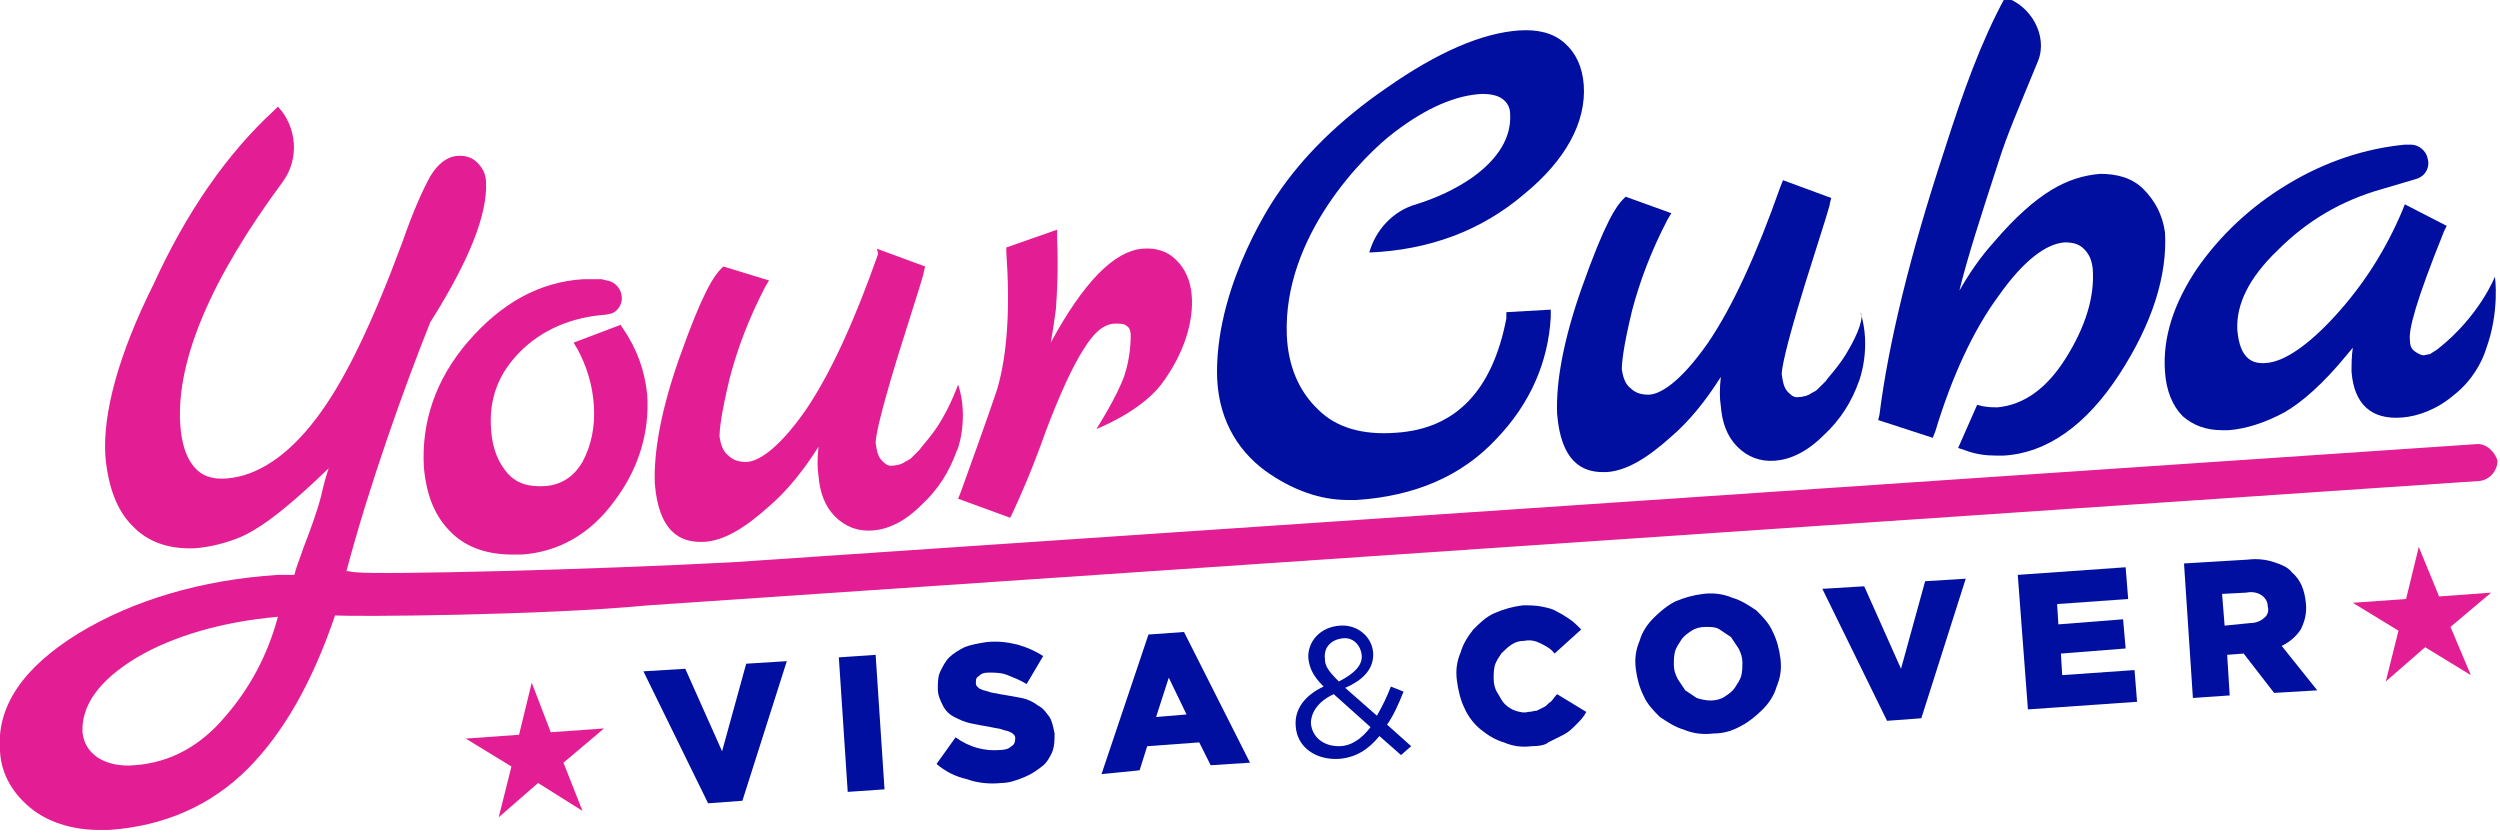 <?xml version="1.0" encoding="utf-8"?>
<!-- Generator: Adobe Illustrator 24.0.3, SVG Export Plug-In . SVG Version: 6.00 Build 0)  -->
<svg version="1.1" id="Livello_1" xmlns="http://www.w3.org/2000/svg" xmlns:xlink="http://www.w3.org/1999/xlink" x="0px" y="0px"
	 viewBox="0 0 197 66" enable-background="new 0 0 197 66" xml:space="preserve">
<polygon fill-rule="evenodd" clip-rule="evenodd" fill="#E31D93" points="193.1,49.4 196.3,46.7 192.2,47 190.6,43.1 189.6,47.2 
	185.4,47.5 189,49.7 188,53.7 191.1,51 194.7,53.2 "/>
<polygon fill-rule="evenodd" clip-rule="evenodd" fill="#E31D93" points="44.4,60.1 47.6,57.4 43.4,57.7 41.9,53.8 40.9,57.9 
	36.7,58.2 40.3,60.4 39.3,64.4 42.4,61.7 45.9,63.9 "/>
<g>
	<path fill="#000F9F" d="M50.7,52.9l3.3-0.2l2.9,6.5l1.9-6.9l3.2-0.2l-3.5,11l-2.7,0.2L50.7,52.9z"/>
	<path fill="#000F9F" d="M66.1,51.8l2.9-0.2l0.7,10.6l-2.9,0.2L66.1,51.8z"/>
	<path fill="#000F9F" d="M78.9,61.7c-0.9,0.1-1.9,0-2.7-0.3c-0.9-0.2-1.7-0.6-2.4-1.2l1.5-2.1c1.1,0.8,2.3,1.1,3.5,1
		c0.4,0,0.7-0.1,0.9-0.3c0.2-0.1,0.3-0.3,0.3-0.6l0,0c0-0.1,0-0.2-0.1-0.3c-0.1-0.1-0.2-0.2-0.3-0.2c-0.1-0.1-0.3-0.1-0.6-0.2
		c-0.2-0.1-0.5-0.1-0.9-0.2c-0.6-0.1-1.1-0.2-1.6-0.3s-0.9-0.3-1.3-0.5s-0.7-0.5-0.9-0.9c-0.2-0.4-0.4-0.8-0.4-1.3l0,0
		c0-0.5,0-1,0.2-1.4c0.2-0.4,0.4-0.8,0.7-1.1c0.3-0.3,0.8-0.6,1.2-0.8c0.5-0.2,1.1-0.3,1.7-0.4c0.9-0.1,1.7,0,2.5,0.2
		c0.7,0.2,1.4,0.5,2,0.9l-1.3,2.2c-0.5-0.3-1-0.5-1.5-0.7s-1-0.2-1.5-0.2c-0.4,0-0.6,0.1-0.8,0.3c-0.2,0.1-0.2,0.3-0.2,0.5l0,0
		c0,0.1,0,0.2,0.1,0.3c0.1,0.1,0.2,0.2,0.3,0.2c0.1,0.1,0.3,0.1,0.6,0.2c0.2,0.1,0.5,0.1,0.9,0.2c0.6,0.1,1.2,0.2,1.7,0.3
		c0.5,0.1,0.9,0.3,1.3,0.6c0.4,0.2,0.6,0.5,0.9,0.9c0.2,0.3,0.3,0.8,0.4,1.3l0,0c0,0.5,0,1-0.2,1.5c-0.2,0.4-0.4,0.8-0.8,1.1
		c-0.4,0.3-0.8,0.6-1.3,0.8C80.1,61.5,79.5,61.7,78.9,61.7z"/>
	<path fill="#000F9F" d="M90.5,50l2.8-0.2l5.2,10.3l-3.1,0.2l-0.9-1.8l-4.1,0.3l-0.6,1.9L86.8,61L90.5,50z M93.5,56.3l-1.4-2.9
		l-1,3.1L93.5,56.3z"/>
	<path fill="#000F9F" d="M108.7,58c-0.9,1.1-1.9,1.7-3.2,1.8c-1.8,0.1-3.3-0.9-3.4-2.6l0,0c-0.1-1.3,0.7-2.4,2.2-3.1
		c-0.8-0.8-1.1-1.4-1.2-2.2l0,0c-0.1-1.3,0.9-2.5,2.5-2.6c1.4-0.1,2.5,0.9,2.6,2.1l0,0c0.1,1.3-0.8,2.2-2.2,2.8l2.5,2.2
		c0.4-0.7,0.8-1.5,1.1-2.3l1,0.4c-0.4,1-0.8,1.9-1.3,2.6l1.9,1.7l-0.8,0.7L108.7,58z M108,57.3l-2.9-2.6c-1.3,0.6-1.8,1.5-1.8,2.3
		l0,0c0.1,1.1,1,1.8,2.2,1.8C106.5,58.8,107.3,58.2,108,57.3z M107.3,51.6L107.3,51.6c-0.1-0.8-0.7-1.4-1.5-1.3
		c-0.9,0.1-1.5,0.7-1.4,1.6l0,0c0,0.6,0.3,1,1.1,1.8C106.7,53.1,107.4,52.4,107.3,51.6z"/>
	<path fill="#000F9F" d="M120.7,58.8c-0.8,0.1-1.5,0-2.2-0.3c-0.7-0.2-1.3-0.6-1.8-1s-1-1-1.3-1.7c-0.3-0.6-0.5-1.4-0.6-2.2l0,0
		c-0.1-0.8,0-1.5,0.3-2.2c0.2-0.7,0.6-1.3,1-1.8c0.5-0.5,1-1,1.7-1.3c0.7-0.3,1.4-0.5,2.2-0.6c0.5,0,1,0,1.5,0.1
		c0.5,0.1,0.9,0.2,1.2,0.4c0.4,0.2,0.7,0.4,1,0.6c0.3,0.2,0.6,0.5,0.9,0.8l-2.1,1.9c-0.3-0.4-0.7-0.6-1.1-0.8
		c-0.4-0.2-0.8-0.3-1.3-0.2c-0.4,0-0.7,0.1-1,0.3c-0.3,0.2-0.5,0.4-0.8,0.7c-0.2,0.3-0.4,0.6-0.5,0.9c-0.1,0.4-0.1,0.7-0.1,1.1l0,0
		c0,0.4,0.1,0.8,0.3,1.1s0.3,0.6,0.6,0.9c0.2,0.2,0.5,0.4,0.8,0.5c0.3,0.1,0.7,0.2,1,0.1c0.3,0,0.5-0.1,0.7-0.1
		c0.2-0.1,0.4-0.2,0.6-0.3c0.2-0.1,0.3-0.3,0.5-0.4c0.2-0.2,0.3-0.4,0.5-0.6l2.3,1.4c-0.2,0.4-0.5,0.7-0.8,1c-0.3,0.3-0.6,0.6-1,0.8
		c-0.4,0.2-0.8,0.4-1.2,0.6C121.8,58.7,121.3,58.8,120.7,58.8z"/>
	<path fill="#000F9F" d="M135,57.8c-0.8,0.1-1.6,0-2.3-0.3c-0.7-0.2-1.3-0.6-1.9-1c-0.5-0.5-1-1-1.3-1.7c-0.3-0.6-0.5-1.3-0.6-2.1
		l0,0c-0.1-0.8,0-1.5,0.3-2.2c0.2-0.7,0.6-1.3,1.1-1.8c0.5-0.5,1.1-1,1.7-1.3c0.7-0.3,1.4-0.5,2.2-0.6c0.8-0.1,1.6,0,2.3,0.3
		c0.7,0.2,1.3,0.6,1.9,1c0.5,0.5,1,1,1.3,1.7c0.3,0.6,0.5,1.3,0.6,2.1l0,0c0.1,0.8,0,1.5-0.3,2.2c-0.2,0.7-0.6,1.3-1.1,1.8
		c-0.5,0.5-1.1,1-1.7,1.3C136.5,57.6,135.8,57.8,135,57.8z M134.8,55.2c0.4,0,0.8-0.1,1.1-0.3c0.3-0.2,0.6-0.4,0.8-0.7
		c0.2-0.3,0.4-0.6,0.5-0.9c0.1-0.4,0.1-0.7,0.1-1.1l0,0c0-0.4-0.1-0.7-0.3-1.1c-0.2-0.3-0.4-0.6-0.6-0.9c-0.3-0.2-0.6-0.4-0.9-0.6
		s-0.7-0.2-1.1-0.2c-0.4,0-0.8,0.1-1.1,0.3c-0.3,0.2-0.6,0.4-0.8,0.7c-0.2,0.3-0.4,0.6-0.5,0.9c-0.1,0.4-0.1,0.7-0.1,1.1l0,0
		c0,0.4,0.1,0.7,0.3,1.1c0.2,0.3,0.4,0.6,0.6,0.9c0.3,0.2,0.6,0.4,0.9,0.6C134,55.1,134.4,55.2,134.8,55.2z"/>
	<path fill="#000F9F" d="M143.6,46.4l3.3-0.2l2.9,6.5l1.9-6.9l3.2-0.2l-3.5,11l-2.7,0.2L143.6,46.4z"/>
	<path fill="#000F9F" d="M159,45.3l8.5-0.6l0.2,2.5l-5.6,0.4l0.1,1.6l5.1-0.4l0.2,2.3l-5.1,0.4l0.1,1.7l5.7-0.4l0.2,2.5l-8.6,0.6
		L159,45.3z"/>
	<path fill="#000F9F" d="M172.1,44.4l5-0.3c0.8-0.1,1.5,0,2.1,0.2s1.1,0.4,1.4,0.8c0.7,0.6,1,1.4,1.1,2.4l0,0
		c0.1,0.8-0.1,1.5-0.4,2.1c-0.4,0.6-0.9,1-1.5,1.3l2.8,3.5l-3.4,0.2l-2.4-3.1l0,0l-1.3,0.1l0.2,3.2l-2.9,0.2L172.1,44.4z
		 M177.3,49.1c0.5,0,0.9-0.2,1.1-0.4c0.3-0.2,0.4-0.6,0.3-0.9l0,0c0-0.4-0.2-0.7-0.5-0.9c-0.3-0.2-0.7-0.3-1.2-0.2l-1.9,0.1l0.2,2.5
		L177.3,49.1z"/>
</g>
<g>
	<g>
		<path fill="#000F9F" d="M168.9,14.9c-0.9-0.9-2.1-1.2-3.4-1.2c-1.3,0.1-2.6,0.5-3.9,1.3c-1.3,0.8-2.8,2.1-4.5,4.1
			c-1,1.1-1.9,2.4-2.7,3.8c0.6-2.5,1.7-5.9,3.1-10.2c0.7-2.2,1.5-4,3.1-7.9c0.8-2-0.6-4.4-2.6-5v0c-1.9,3.5-3.3,7.4-4.8,12.1
			c-2.7,8.2-4.4,15.2-5.1,20.8l-0.1,0.4l4.3,1.4l0.2-0.5c1.3-4.3,3-8,5-10.7c1.9-2.7,3.7-4.1,5.2-4.2c0.6,0,1.1,0.1,1.5,0.5
			c0.4,0.4,0.6,0.8,0.7,1.5c0.2,2.3-0.6,4.7-2.1,7.1c-1.5,2.4-3.3,3.7-5.4,3.9c-0.3,0-0.7,0-1.2-0.1l-0.4-0.1l-1.5,3.4l0.6,0.2
			c0.8,0.3,1.6,0.4,2.4,0.4c0.2,0,0.4,0,0.6,0c3.4-0.2,6.5-2.4,9.1-6.4c2.6-4,3.8-7.8,3.6-11.2C170.4,16.9,169.8,15.8,168.9,14.9z"
			/>
		<path fill="#000F9F" d="M196.6,21.8c0,0-1.2,3.1-4.5,5.7c-0.1,0.1-0.5,0.3-0.6,0.4c0,0-0.1,0-0.5,0.1c-0.2,0-0.4-0.1-0.7-0.3
			c-0.3-0.2-0.4-0.5-0.4-0.9c-0.1-0.8,0.4-2.9,2.7-8.6l0.2-0.4l-3.3-1.7l-0.2,0.5c-1.3,3.1-3.1,5.9-5.3,8.3c-2.1,2.3-4,3.6-5.4,3.7
			c-1,0.1-2.1-0.2-2.3-2.6c-0.1-2,0.9-4.1,3.2-6.3c2.3-2.3,5-3.9,8.2-4.8l2.7-0.8c0.7-0.2,1.1-0.9,0.9-1.6c-0.1-0.6-0.7-1.1-1.3-1.1
			l-0.5,0c-3.1,0.3-6.2,1.3-9.2,3.1c-3,1.8-5.4,4.1-7.2,6.7c-1.8,2.7-2.7,5.4-2.5,8.1c0.1,1.5,0.6,2.7,1.4,3.5
			c0.8,0.7,1.8,1.1,3.1,1.1c0.2,0,0.3,0,0.5,0c1.4-0.1,2.9-0.6,4.4-1.4c1.4-0.8,3.1-2.3,4.9-4.5l0.5-0.6c-0.1,0.7-0.1,1.3-0.1,1.9
			c0.2,2.5,1.5,3.8,4,3.6c1.2-0.1,2.7-0.6,4.1-1.8c1.4-1.1,2.2-2.6,2.5-3.6C197,24.5,196.6,21.8,196.6,21.8z"/>
		<path fill="#000F9F" d="M145.7,27.5c-0.7,1.3-1.8,2.4-1.8,2.5l-0.4,0.4c-0.2,0.2-0.3,0.3-0.3,0.3c-0.1,0.1-0.3,0.2-0.5,0.3
			c-0.1,0.1-0.2,0.1-0.4,0.2c-0.1,0-0.3,0.1-0.7,0.1c-0.3,0-0.5-0.2-0.7-0.4c-0.3-0.3-0.4-0.7-0.5-1.4c0-0.4,0.2-1.8,1.8-7
			c1.7-5.4,2-6.3,2-6.5l0.1-0.4l-3.8-1.4l-0.2,0.5c-1.9,5.4-3.8,9.5-5.7,12.3c-2.3,3.3-3.9,4.1-4.7,4.1c-0.5,0-1-0.1-1.4-0.5
			c-0.4-0.3-0.6-0.8-0.7-1.5c0-0.5,0.1-1.7,0.8-4.6c0.6-2.3,1.5-4.7,2.8-7.2l0.3-0.5l-3.6-1.3l-0.2,0.2c-0.5,0.5-1.4,1.7-3.3,7.1
			c-1.4,4-2,7.3-1.9,9.8c0.3,3.8,2,4.6,3.6,4.6c0.1,0,0.2,0,0.3,0c1.5-0.1,3.1-1,5.1-2.8c1.4-1.2,2.7-2.8,3.9-4.7
			c-0.1,0.9-0.1,1.7,0,2.3c0.1,1.3,0.5,2.4,1.3,3.2c0.8,0.8,1.8,1.2,3,1.1c1.2-0.1,2.5-0.7,3.8-2c1.3-1.2,2.2-2.6,2.8-4.3
			c0,0,1-2.6,0.1-5.4C146.9,25,146.4,26.3,145.7,27.5z"/>
	</g>
	<g>
		<path fill="#E31D93" d="M49.1,25.9l-0.2-0.3L45.2,27l0.3,0.5c0.7,1.3,1.2,2.8,1.3,4.5c0.1,1.6-0.2,3.1-0.9,4.4
			c-0.7,1.2-1.7,1.8-2.9,1.9c-1.3,0.1-2.3-0.2-3-1c-0.7-0.8-1.2-1.9-1.3-3.4c-0.2-2.5,0.6-4.5,2.3-6.2c1.7-1.7,4-2.7,6.7-2.9
			l0.5-0.1c0.5-0.2,0.8-0.7,0.8-1.2c0-0.7-0.5-1.3-1.2-1.4l-0.4-0.1c-0.3,0-0.8,0-1.4,0c-3.5,0.2-6.5,1.9-9.1,4.9
			c-2.6,3-3.7,6.4-3.5,9.9c0.2,2.3,0.9,4,2.3,5.3c1.2,1.1,2.8,1.6,4.7,1.6c0.2,0,0.5,0,0.7,0c2.9-0.2,5.4-1.6,7.3-4.2
			c1.9-2.5,2.8-5.4,2.6-8.4C50.8,29.2,50.2,27.5,49.1,25.9z"/>
		<path fill="#E31D93" d="M75.5,30.3c0,0-0.5,1.4-1.2,2.6c-0.7,1.3-1.8,2.4-1.8,2.5l-0.4,0.4c-0.2,0.2-0.3,0.3-0.3,0.3
			c-0.1,0.1-0.3,0.2-0.5,0.3c-0.1,0.1-0.2,0.1-0.4,0.2c-0.1,0-0.3,0.1-0.7,0.1c-0.3,0-0.5-0.2-0.7-0.4c-0.3-0.3-0.4-0.7-0.5-1.4
			c0-0.4,0.2-1.8,1.8-7c1.7-5.4,2-6.3,2-6.5l0.1-0.4l-3.8-1.4L69.2,20c-1.9,5.4-3.8,9.5-5.7,12.3c-2.3,3.3-3.9,4.1-4.7,4.1
			c-0.5,0-1-0.1-1.4-0.5c-0.4-0.3-0.6-0.8-0.7-1.5c0-0.5,0.1-1.7,0.8-4.6c0.6-2.3,1.5-4.7,2.8-7.2l0.3-0.5L57,21l-0.2,0.2
			c-0.5,0.5-1.4,1.7-3.3,7.1c-1.4,4-2,7.3-1.9,9.8c0.3,3.8,2,4.6,3.6,4.6c0.1,0,0.2,0,0.3,0c1.5-0.1,3.1-1,5.1-2.8
			c1.4-1.2,2.7-2.8,3.9-4.7c-0.1,0.9-0.1,1.7,0,2.3c0.1,1.3,0.5,2.4,1.3,3.2c0.8,0.8,1.8,1.2,3,1.1c1.2-0.1,2.5-0.7,3.8-2
			c1.3-1.2,2.2-2.6,2.8-4.3C75.4,35.7,76.4,33,75.5,30.3z"/>
		<path fill="#E31D93" d="M93.9,23.2c-0.1-1.1-0.5-2-1.2-2.7c-0.7-0.7-1.6-1-2.7-0.9c-2.2,0.2-4.6,2.6-7.2,7.4
			c0.2-1.1,0.3-1.9,0.4-2.6c0.1-1.3,0.2-3.2,0.1-5.6l0-0.7l-4,1.4l0,0.4c0.3,4.3,0.1,7.9-0.7,10.7c-0.2,0.6-0.8,2.4-2.9,8.2
			l-0.2,0.5l4.1,1.5l0.2-0.4c0.6-1.3,1.5-3.3,2.6-6.4c1.1-2.9,2.1-5.1,3-6.5c0.8-1.3,1.6-2,2.5-2c0.4,0,0.7,0,0.9,0.2
			c0.2,0.1,0.3,0.4,0.3,0.7c0,0.3,0,1.7-0.5,3.2c-0.6,1.7-2.2,4.2-2.2,4.2s3.4-1.3,5.1-3.5C93.3,27.9,94.1,25.3,93.9,23.2z"/>
	</g>
	<path fill="#E31D93" d="M195.1,35L57.8,44.3c-11.2,0.6-27.6,1-29.7,0.8c-0.3,0-0.6-0.1-0.8-0.1c1.8-6.8,4.6-14.6,6.6-19.6
		c3.1-4.9,4.5-8.5,4.4-11c0-0.7-0.3-1.2-0.7-1.6c-0.4-0.4-1-0.6-1.7-0.5c-0.7,0.1-1.4,0.6-2,1.6c-0.5,0.9-1.3,2.6-2.2,5.2
		C29.4,25.3,27.2,30,24.9,33c-2.2,2.9-4.6,4.5-7,4.7c-1.2,0.1-2-0.2-2.6-0.9c-0.6-0.7-1-1.8-1.1-3.4c-0.3-5,2.4-11.4,8.1-19.1
		c1.3-1.8,1.1-4.3-0.4-5.9l-0.3,0.3c-3.7,3.4-6.9,8-9.5,13.7C9.3,28,8.1,32.6,8.3,35.9c0.2,2.4,0.9,4.3,2.1,5.5
		c1.2,1.3,2.9,1.9,5,1.8c1.2-0.1,2.4-0.4,3.6-0.9c1.8-0.8,4-2.6,6.9-5.4c-0.2,0.6-0.4,1.3-0.6,2.2c-0.3,1.2-0.9,2.8-1.4,4.1
		c-0.3,0.9-0.6,1.6-0.7,2.1l-1.3,0c-6.1,0.4-11.4,2-15.7,4.6c-4.4,2.7-6.5,5.8-6.2,9.3c0.1,1.9,1.1,3.5,2.7,4.7
		c1.4,1,3.2,1.5,5.1,1.5c0.3,0,0.5,0,0.8,0c4.3-0.3,8-1.9,10.9-4.8c2.8-2.8,5.1-6.8,6.9-12.1c1.6,0.1,16.4,0,24.7-0.8l144.3-9.8
		c0.8-0.1,1.4-0.8,1.4-1.6C196.6,35.6,195.9,34.9,195.1,35z M17.8,56.4c-2,2.4-4.4,3.7-7.2,3.9c-1.1,0.1-2.1-0.1-2.9-0.6
		c-0.7-0.5-1.1-1.1-1.2-2c-0.1-2.1,1.3-4.1,4.3-5.9c2.9-1.7,6.7-2.8,11.1-3.2C21.1,51.6,19.7,54.2,17.8,56.4z"/>
	<path fill="#000F9F" d="M118.7,25.1c-1.1,5.7-4,8.7-8.7,9c-2.6,0.2-4.7-0.4-6.1-1.8c-1.5-1.4-2.4-3.4-2.5-5.9
		c-0.3-7.8,6.1-14.2,8.5-16c2.5-1.9,4.8-2.9,6.9-3c0.6,0,1.2,0.1,1.6,0.4c0.4,0.3,0.6,0.7,0.6,1.2c0.1,1.8-0.9,3.5-3,5
		c-1.3,0.9-2.8,1.6-4.4,2.1c-1.8,0.5-3.2,2-3.7,3.8l0,0c0,0,0,0,0,0c4.7-0.2,8.8-1.7,12.2-4.6c3.3-2.7,4.9-5.7,4.7-8.6
		c-0.1-1.4-0.6-2.5-1.5-3.3c-0.9-0.8-2.1-1.1-3.6-1v0c-2.9,0.2-6.4,1.7-10.4,4.5c-3.8,2.6-6.7,5.5-8.7,8.5c0,0-4.7,6.7-4.7,13.9
		c0,3.5,1.5,6.1,3.8,7.8c2.1,1.5,4.3,2.3,6.5,2.3c0.2,0,0.5,0,0.7,0c4.6-0.3,8.3-1.9,11-4.8c2.7-2.8,4.1-6.1,4.3-9.6l0-0.6l-3.5,0.2
		L118.7,25.1z"/>
</g>
</svg>
